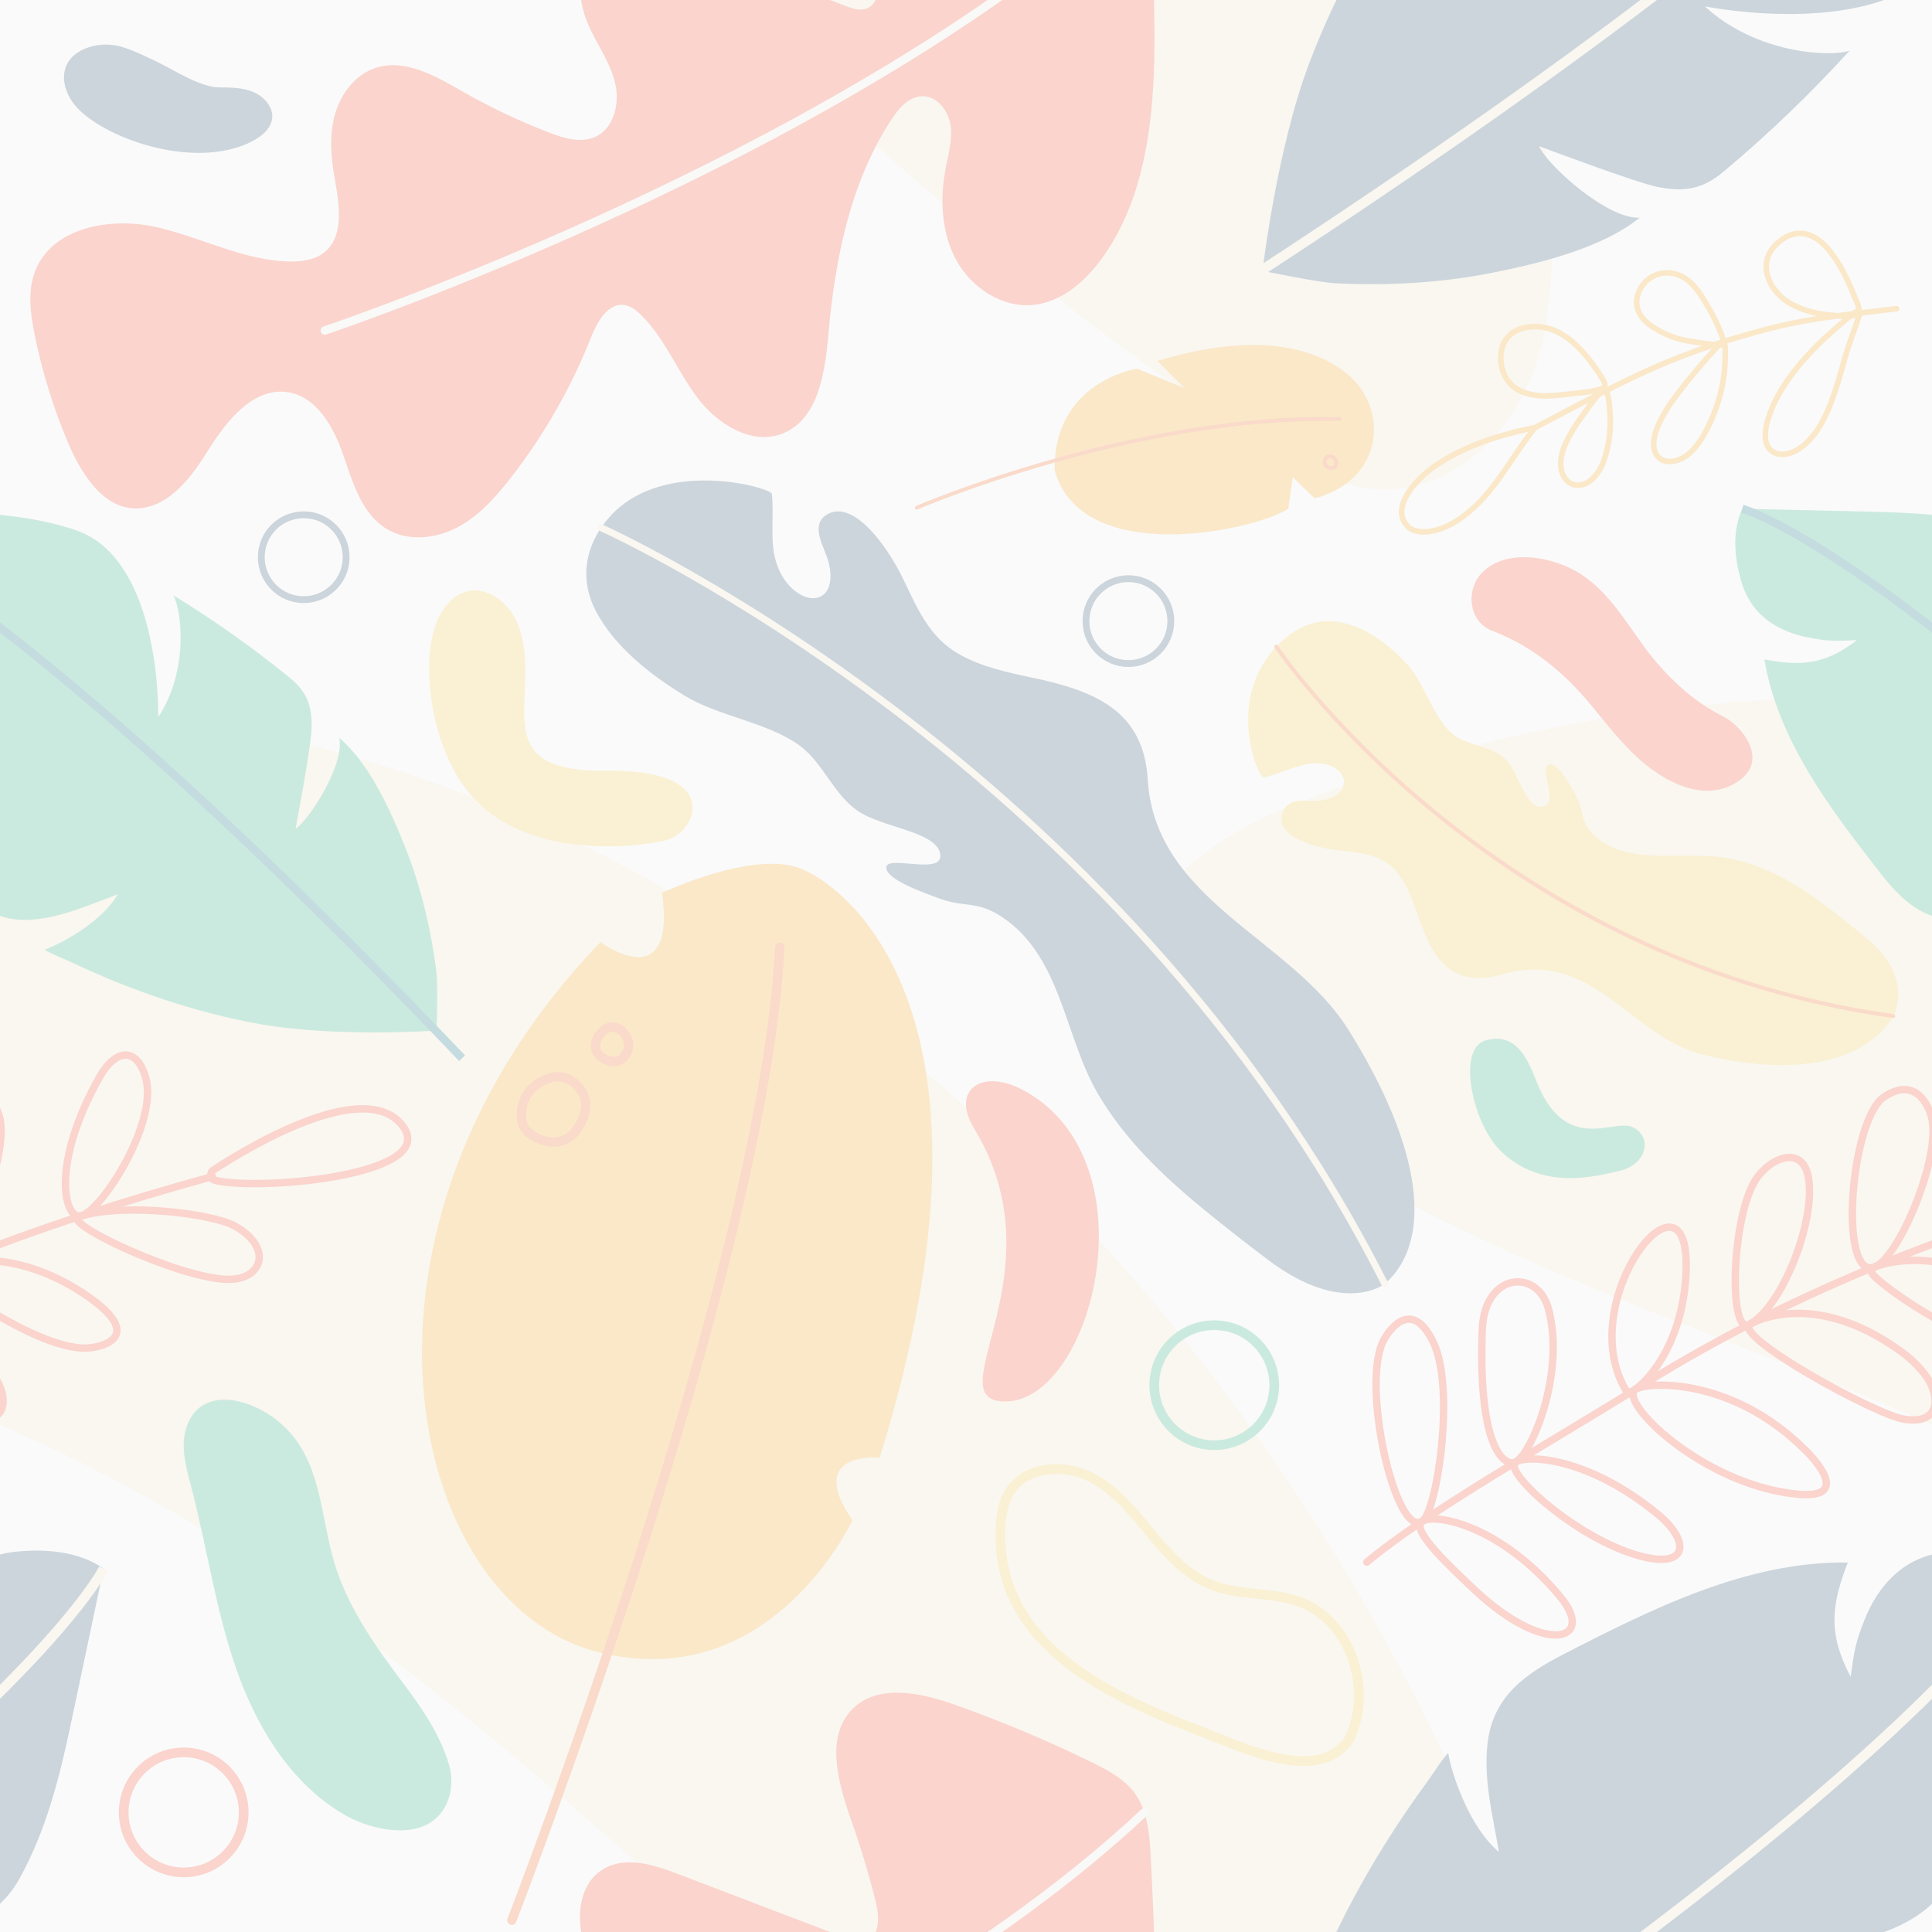 <svg width="5000" height="5000" viewBox="0 0 5000 5000" fill="none" xmlns="http://www.w3.org/2000/svg">
<rect x="0" y="0" width="5000" height="5000" fill="#333333" stroke="none"/>
<g clip-path="url(#clip0_46_529)">
<path d="M5000 0H0V5000H5000V0Z" fill="white"/>
<path d="M3818 4723.66C3315.34 3545.27 2321.57 2437.19 1094.67 2015.83C204 1709.94 -796.64 1736.59 -1669.76 2089.48C-1871.92 2171.18 -2102.86 2340.82 -2045.99 2551.32C-2022.8 2637.16 -1954.6 2702.57 -1886.69 2759.97C-1241.08 3305.69 -393.26 3456.31 334.41 3849.7C1443.24 4449.16 2200.75 5476.74 3257.85 6140.7C3359.62 6204.62 3469.93 6268.02 3590.1 6266.86C3782.33 6265.01 3938.39 6091.84 3986.3 5905.65C4074.65 5562.19 3953.83 5042.1 3818 4723.66Z" fill="#FDF2D6"/>
<path d="M3818 -276.34C3315.34 -1454.73 2321.57 -2562.81 1094.67 -2984.17C204 -3290.06 -796.64 -3263.41 -1669.76 -2910.52C-1871.92 -2828.82 -2102.86 -2659.18 -2045.99 -2448.68C-2022.8 -2362.84 -1954.6 -2297.43 -1886.69 -2240.03C-1241.08 -1694.31 -393.26 -1543.69 334.41 -1150.3C1443.24 -550.84 2200.75 476.74 3257.85 1140.7C3359.62 1204.62 3469.93 1268.02 3590.1 1266.86C3782.33 1265.01 3938.39 1091.84 3986.3 905.65C4074.65 562.19 3953.83 42.1 3818 -276.34Z" fill="#FDF2D6"/>
<path d="M8818 4723.66C8315.34 3545.27 7321.57 2437.19 6094.67 2015.83C5204 1709.94 4203.36 1736.6 3330.24 2089.48C3128.08 2171.18 2897.14 2340.82 2954.01 2551.32C2977.2 2637.16 3045.4 2702.57 3113.31 2759.97C3758.92 3305.69 4606.74 3456.31 5334.41 3849.7C6443.24 4449.16 7200.75 5476.74 8257.85 6140.7C8359.62 6204.62 8469.93 6268.02 8590.1 6266.86C8782.33 6265.01 8938.39 6091.84 8986.3 5905.65C9074.65 5562.19 8953.83 5042.1 8818 4723.66Z" fill="#FDF2D6"/>
<path d="M2520.78 2919.95C2459.87 2820.19 2541.76 2762.81 2650.82 2822.73C2991.61 3009.98 2822.46 3643.31 2592.32 3626.76C2428.64 3615 2745.23 3287.59 2520.78 2919.95Z" fill="#FE674C"/>
<path d="M2961.44 -309.61C2955.67 -327.23 2947.73 -343.94 2936.65 -359.09C2909.32 -396.47 2866.62 -419.01 2825.03 -439.39C2708.98 -496.27 2589.59 -546.33 2467.68 -589.24C2381.16 -619.69 2273.07 -642.28 2207.47 -578.17C2133.72 -506.1 2169.6 -383.73 2203.91 -286.49C2228.3 -217.36 2249.36 -147.06 2267 -75.91C2275.87 -40.13 2277.66 8.64 2243.3 21.99C2225.5 28.91 2205.62 22.06 2187.77 15.25C2043.31 -39.9 1898.86 -95.06 1754.4 -150.21C1692.56 -173.82 1620.55 -196.85 1563.16 -163.86C1488.32 -120.84 1488.4 -9.97 1524.37 68.49C1546.78 117.37 1579.22 162.29 1591.87 214.55C1604.52 266.81 1589.72 331.88 1540.77 354.13C1503.34 371.14 1459.68 357.96 1421.3 343.2C1344.5 313.68 1269.95 278.34 1198.47 237.58C1128.37 197.61 1048.99 150.67 972.27 175.69C919.27 192.98 881.62 242.94 866.72 296.66C851.82 350.38 856.57 407.6 866.31 462.5C878.19 529.43 891.97 611.81 838.45 653.72C813.49 673.27 779.84 677.49 748.14 676.78C628.18 674.11 518.01 612.63 400.8 586.97C283.59 561.31 134.6 589.37 91.08 701.19C70.93 752.97 78.55 811.07 89.56 865.53C108.86 961.01 137.69 1054.56 175.49 1144.34C207.51 1220.41 268.93 1327.16 366.9 1314.84C445.24 1304.99 500.09 1227.16 538.58 1165.53C586.64 1088.57 656.1 1000.74 745.68 1015.16C820.53 1027.21 863.59 1105.83 888.35 1177.48C913.12 1249.13 936.18 1330.07 1001.15 1369.13C1055.32 1401.7 1126.51 1394.65 1182.53 1365.37C1238.55 1336.1 1281.98 1287.69 1320.87 1237.86C1407.3 1127.1 1477.8 1003.93 1529.53 873.31C1545.61 832.72 1573.17 782.92 1616.33 789.49C1633.09 792.04 1647.14 803.31 1659.23 815.2C1720.55 875.48 1752.45 959.13 1803.95 1027.98C1855.45 1096.83 1944.36 1153.31 2024.54 1122.25C2116.79 1086.53 2134.83 966.7 2143.52 868.16C2160.71 673.09 2199.54 474.03 2306.43 309.94C2325.82 280.17 2352.73 248.89 2388.27 249C2425.96 249.12 2454.48 286.65 2459.98 323.94C2465.48 361.23 2454.51 398.68 2447.43 435.7C2432.11 515.86 2435.96 602.52 2475.31 674.03C2514.66 745.54 2594.49 797.8 2675.62 788.94C2746.52 781.2 2805.75 730.45 2848.3 673.21C2947.24 540.11 2977.93 368.39 2985.5 202.72C2991.52 71.03 2984.79 -60.88 2978.07 -192.54C2976.1 -231.79 2973.52 -272.72 2961.44 -309.61Z" fill="#FE674C"/>
<path d="M840.52 855.38C840.52 855.38 2208.75 397.15 2961.44 -309.6" stroke="#FDFAF3" stroke-width="21.891" stroke-miterlimit="10" stroke-linecap="round" stroke-linejoin="round"/>
<path d="M2961.44 4690.39C2955.67 4672.77 2947.73 4656.06 2936.65 4640.91C2909.32 4603.53 2866.62 4580.99 2825.03 4560.61C2708.98 4503.73 2589.59 4453.67 2467.68 4410.76C2381.16 4380.31 2273.07 4357.72 2207.47 4421.83C2133.72 4493.9 2169.6 4616.27 2203.91 4713.51C2228.3 4782.64 2249.36 4852.94 2267 4924.09C2275.87 4959.87 2277.66 5008.64 2243.3 5021.99C2225.5 5028.91 2205.62 5022.06 2187.77 5015.25C2043.31 4960.1 1898.86 4904.94 1754.4 4849.79C1692.56 4826.18 1620.55 4803.15 1563.16 4836.14C1488.32 4879.16 1488.4 4990.03 1524.37 5068.49C1546.78 5117.37 1579.22 5162.29 1591.87 5214.55C1604.52 5266.81 1589.72 5331.88 1540.77 5354.13C1503.34 5371.14 1459.68 5357.96 1421.3 5343.2C1344.5 5313.68 1269.95 5278.34 1198.47 5237.58C1128.37 5197.61 1048.99 5150.67 972.27 5175.69C919.27 5192.98 881.62 5242.94 866.72 5296.66C851.82 5350.38 856.57 5407.6 866.31 5462.5C878.19 5529.43 891.97 5611.81 838.45 5653.72C813.49 5673.27 779.84 5677.49 748.14 5676.78C628.18 5674.11 518.01 5612.63 400.8 5586.97C283.59 5561.31 134.6 5589.37 91.08 5701.19C70.93 5752.97 78.55 5811.07 89.56 5865.53C108.86 5961.01 137.69 6054.56 175.49 6144.34C207.51 6220.41 268.93 6327.16 366.9 6314.84C445.24 6304.99 500.09 6227.16 538.58 6165.53C586.64 6088.57 656.1 6000.74 745.68 6015.16C820.53 6027.21 863.59 6105.83 888.35 6177.48C913.11 6249.13 936.18 6330.07 1001.15 6369.13C1055.32 6401.69 1126.51 6394.65 1182.53 6365.37C1238.55 6336.09 1281.98 6287.69 1320.87 6237.86C1407.3 6127.1 1477.8 6003.93 1529.53 5873.32C1545.61 5832.73 1573.17 5782.93 1616.33 5789.5C1633.09 5792.05 1647.14 5803.32 1659.23 5815.21C1720.55 5875.49 1752.45 5959.14 1803.95 6027.99C1855.45 6096.84 1944.36 6153.32 2024.54 6122.26C2116.79 6086.54 2134.83 5966.71 2143.52 5868.17C2160.71 5673.1 2199.54 5474.04 2306.43 5309.95C2325.82 5280.18 2352.73 5248.9 2388.27 5249.01C2425.96 5249.13 2454.48 5286.66 2459.98 5323.95C2465.48 5361.24 2454.51 5398.69 2447.43 5435.71C2432.11 5515.87 2435.96 5602.53 2475.31 5674.04C2514.66 5745.55 2594.49 5797.81 2675.62 5788.95C2746.52 5781.21 2805.75 5730.46 2848.3 5673.22C2947.24 5540.12 2977.93 5368.4 2985.5 5202.73C2991.52 5071.04 2984.79 4939.13 2978.07 4807.47C2976.1 4768.21 2973.52 4727.28 2961.44 4690.39Z" fill="#FE674C"/>
<path d="M840.52 5855.38C840.52 5855.38 2208.75 5397.15 2961.44 4690.4" stroke="#FDFAF3" stroke-width="21.891" stroke-miterlimit="10" stroke-linecap="round" stroke-linejoin="round"/>
<path d="M4900 2629.77C4900 2629.77 4955.42 2531.22 4831.33 2428.63C4796.01 2399.43 4760.23 2370.75 4723.46 2343.27C4651.76 2289.69 4573.53 2242 4480.49 2222.64C4364.43 2198.48 4210.68 2245.38 4124.2 2160.66C4086.55 2123.78 4101.04 2095.8 4074.55 2052.05C4067.36 2040.18 4032.11 1969.37 4007.59 1979.36C3983.07 1989.35 4035.78 2080.9 3991.84 2088.01C3947.9 2095.12 3931.44 1997.97 3893.65 1962.96C3857.33 1929.32 3793.02 1930 3757.13 1897.88C3705.66 1851.8 3687.15 1767.55 3639.92 1717.36C3593.55 1668.08 3533.46 1620.09 3460.75 1609.08C3393.64 1598.92 3327.11 1636.27 3280.03 1701.66C3180.85 1839.41 3258.55 2014.99 3270.24 2012.28C3303.92 2004.47 3344.72 1985.31 3378.38 1978.41C3412.04 1971.51 3446.86 1975.65 3467.08 1997.39C3475.04 2005.96 3480.6 2018.11 3477.26 2031.65C3469.89 2061.6 3430.17 2073.06 3401.72 2072.88C3373.27 2072.7 3335.04 2064.81 3319.68 2102.01C3296.52 2160.44 3392.38 2191.14 3452.21 2198.94C3514.69 2207.09 3574.52 2207.79 3614.54 2256C3642.03 2289.12 3657.11 2332.2 3671.79 2374.64C3708.05 2479.52 3754.84 2559.34 3888.27 2521.47C4123.31 2454.78 4219.79 2683.22 4406.9 2729.29C4650.63 2789.31 4828.84 2746.74 4900 2629.77Z" fill="#FFD662"/>
<path d="M3302.99 1673.61C3302.99 1673.61 3844.94 2482.09 4900 2629.77" stroke="#FF7F40" stroke-width="9.985" stroke-miterlimit="10" stroke-linecap="round" stroke-linejoin="round"/>
<path d="M3970.37 1099.67C3916 1110.67 3869.23 1123.75 3827.43 1139.67C3786.56 1155.24 3750.33 1173.4 3716.66 1195.2C3686.05 1215.02 3626.61 1265.92 3620.68 1316.7C3618.44 1335.89 3624.13 1352.76 3637.61 1366.83C3653.95 1383.9 3678.86 1385.08 3696.87 1383.06C3768.95 1374.99 3830.16 1312.01 3860.23 1275.18C3882.04 1248.47 3901.64 1219.51 3920.59 1191.51C3938.58 1164.93 3957.18 1137.46 3977.52 1112.17C3996.74 1102.14 4015.82 1092.1 4034.8 1082.11C4060.43 1068.62 4085.6 1055.4 4110.56 1042.45C4107.47 1046.62 4104.18 1051.14 4100.64 1056.08C4098.59 1058.94 4096.96 1061.23 4095.88 1062.65C4073.84 1091.92 4057.78 1117.63 4046.78 1141.24C4046.34 1142.18 4045.91 1143.13 4045.48 1144.08C4045.48 1144.08 4045.48 1144.09 4045.47 1144.09C4035.54 1166.29 4031.04 1186.95 4032.11 1205.48C4033.22 1224.81 4041.13 1241.87 4053.8 1252.27C4064.19 1260.8 4077.04 1264.28 4090.98 1262.35C4125.08 1257.61 4148.44 1222.12 4158.07 1193.17C4172.15 1150.86 4177.53 1106.29 4173.63 1064.28C4173.53 1063.15 4173.41 1061.6 4173.27 1059.73C4171.73 1039.35 4169.72 1023.92 4165.76 1014.2C4206.34 993.79 4246.62 974.41 4287.37 956.54C4332.33 936.82 4379.87 918.58 4430.69 901.58C4404.5 929.79 4379.89 959.51 4358.99 985.28C4329.22 1021.99 4305.87 1053.76 4288.7 1089.43C4279.42 1108.71 4274.41 1124.61 4272.92 1139.48C4270.96 1159.06 4275.79 1176.65 4286.16 1187.75C4305.97 1208.94 4340.92 1203.61 4365.21 1187.41C4385.79 1173.68 4403.55 1152.03 4421.1 1119.29C4447.57 1069.88 4464.42 1015.79 4469.81 962.86C4471.44 946.83 4472.18 929.53 4472.15 908.44C4472.14 901.09 4471.86 894.1 4469.87 888.91C4506.81 877.38 4545.43 866.41 4586.08 855.95C4642.49 841.43 4699.41 832.07 4755.7 824.58C4759.87 824.94 4763.96 825.23 4767.92 825.42C4731.98 855.5 4703.2 882.36 4677.69 909.67C4677.69 909.67 4677.69 909.67 4677.68 909.68C4621.61 969.82 4585.95 1026.55 4568.64 1083.11C4560.67 1109.13 4555.18 1144.78 4574.25 1166.82C4586.21 1180.63 4606.88 1186.2 4628.23 1181.34C4645.7 1177.36 4663.86 1166.8 4680.76 1150.79C4706.8 1126.11 4727.52 1091.86 4745.95 1043C4760.24 1005.13 4771.13 966.33 4780.21 932.94C4787.32 906.8 4796.91 880.07 4806.17 854.22C4810.29 842.72 4814.56 830.83 4818.54 819.16C4818.8 818.38 4819.08 817.55 4819.35 816.68C4827.64 815.71 4835.91 814.74 4844.15 813.78C4865.46 811.3 4887.5 808.74 4909.2 806.03C4913.15 805.54 4915.95 801.94 4915.45 797.99C4915.12 795.34 4913.39 793.21 4911.09 792.24C4909.97 791.77 4908.71 791.58 4907.41 791.74C4885.77 794.45 4863.76 797.01 4842.48 799.48C4834.45 800.41 4826.38 801.35 4818.3 802.3C4818.14 802.07 4817.98 801.83 4817.81 801.63C4818.14 791.63 4813.66 781.94 4810.12 774.32C4809 771.9 4807.94 769.62 4807.18 767.67C4800.93 751.45 4794.75 736.9 4788.29 723.19C4773.01 690.78 4756.85 664.37 4738.87 642.45C4723.34 623.51 4706.68 610.39 4689.55 603.21C4661.07 591.26 4631.32 595.73 4603.38 617.19C4568.62 643.88 4562.7 674.09 4563.86 694.73C4566.15 735.57 4596.16 771.33 4624.88 788.65C4644.38 800.41 4666.37 809.33 4690.24 815.16C4694.15 816.11 4698.15 816.97 4702.19 817.77C4662.36 824.06 4622.35 831.74 4582.48 842.01C4541.83 852.48 4503.17 863.44 4466.19 874.98C4465.4 872.76 4464.53 870.65 4463.74 868.73C4463.12 867.25 4462.56 865.89 4462.14 864.7C4450.69 832.14 4434.68 803.59 4420.53 779.96C4407.71 758.55 4392.19 734.32 4370.16 717.87C4364.17 713.4 4357.38 709.5 4350.04 706.42C4324.33 695.63 4291.91 694.94 4263.93 715.29C4239.02 733.41 4224.46 766.04 4229.32 792.88C4233.12 813.89 4246.28 832.91 4267.38 847.88C4295.85 868.08 4327.95 881.77 4362.78 888.57C4366.19 889.24 4384.49 892.42 4404.5 895.27C4361.32 910.29 4320.5 926.26 4281.57 943.34C4240.83 961.21 4200.62 980.55 4160.15 1000.89C4162.26 991.21 4155.05 978.67 4148.4 968.7L4147.76 967.74C4119.35 923.89 4079.32 871.2 4026.14 848.89C4001.86 838.7 3974.81 834.84 3944.9 841.05C3935.26 843.05 3926.44 846.19 3918.69 850.36C3873.6 874.67 3868.32 931.16 3886.24 971.98C3909.54 1025.03 3967.85 1033.63 4012.67 1031.51C4030.76 1030.65 4048.86 1028.48 4066.37 1026.38L4073.4 1025.54C4077.92 1025.01 4082.53 1024.53 4087.19 1024.06C4099.58 1022.79 4112.21 1021.46 4124.7 1018.9C4092.92 1035.23 4060.85 1052.11 4028.08 1069.35C4008.97 1079.44 3989.73 1089.56 3970.37 1099.67ZM3908.66 1183.45C3889.89 1211.19 3870.48 1239.87 3849.08 1266.08C3820.4 1301.21 3762.28 1361.25 3695.28 1368.76C3686.47 1369.75 3672.3 1370.15 3660.26 1365.1C3655.76 1363.21 3651.55 1360.56 3648.03 1356.88C3637.52 1345.9 3633.26 1333.31 3635 1318.38C3639.92 1276.21 3691.23 1228.84 3724.51 1207.29C3757.31 1186.05 3792.66 1168.33 3832.58 1153.13C3868.9 1139.3 3909.1 1127.63 3955.01 1117.62C3938.66 1139.12 3923.46 1161.58 3908.66 1183.45ZM4732.45 1037.95C4714.81 1084.7 4695.23 1117.24 4670.83 1140.37C4655.81 1154.6 4639.97 1163.93 4625.01 1167.33C4614.67 1169.68 4604.68 1168.97 4596.61 1165.59C4592.08 1163.69 4588.16 1160.95 4585.12 1157.43C4569.58 1139.47 4576.74 1105.81 4582.39 1087.35C4599.05 1032.93 4633.66 978.03 4688.19 919.53C4714.01 891.9 4743.22 864.71 4780.13 833.97C4780.58 833.59 4781.36 832.91 4782.38 832.01C4785.43 829.33 4788.13 827.02 4790.55 825.02C4794.8 824.55 4798.66 823.79 4802.04 822.7C4798.93 831.63 4795.73 840.61 4792.59 849.39C4783.23 875.5 4773.55 902.5 4766.28 929.19C4757.3 962.26 4746.52 1000.67 4732.45 1037.95ZM4741 808.6C4738.56 808.31 4736.63 808.09 4735.4 807.98C4720.88 806.7 4706.83 804.42 4693.65 801.2C4671.2 795.72 4650.56 787.36 4632.31 776.35C4607.66 761.48 4580.22 729.35 4578.23 693.96C4576.83 668.98 4588.24 647.01 4612.14 628.65C4663.78 588.99 4706.72 626.02 4727.73 651.63C4744.94 672.61 4760.49 698.04 4775.25 729.37C4781.56 742.76 4787.61 756.99 4793.73 772.89C4794.66 775.29 4795.82 777.79 4797.04 780.43C4799.88 786.54 4802.98 793.23 4803.37 799.28C4800.26 800.45 4796.66 802.49 4792.43 805.42C4780.16 806.91 4767.85 808.47 4755.51 810.1C4751.1 809.72 4746.29 809.22 4741 808.6ZM4455.47 961.43C4450.27 1012.51 4433.99 1064.75 4408.4 1112.51C4392.02 1143.09 4375.75 1163.09 4357.22 1175.46C4342.09 1185.55 4321.22 1190.84 4306.27 1184.57C4302.68 1183.06 4299.42 1180.89 4296.68 1177.95C4289.14 1169.88 4285.7 1156.4 4287.25 1140.95C4288.57 1127.8 4293.15 1113.43 4301.68 1095.71C4318.24 1061.29 4341.04 1030.31 4370.18 994.38C4392.85 966.43 4419.88 933.79 4448.47 903.67C4449.83 902.23 4451.03 901.05 4452.09 900.04C4454.15 900.03 4455.92 899.95 4457.43 899.8C4457.61 901.92 4457.74 904.73 4457.74 908.51C4457.77 929.08 4457.05 945.9 4455.47 961.43ZM4365.55 874.47C4332.74 868.06 4302.52 855.17 4275.72 836.16C4257.5 823.23 4246.66 807.82 4243.49 790.34C4239.56 768.65 4251.72 742 4272.4 726.97C4304.49 703.63 4340.48 713.72 4361.53 729.44C4381.46 744.32 4396.05 767.15 4408.16 787.39C4421.94 810.41 4437.51 838.16 4448.54 869.51C4449.03 870.91 4449.7 872.53 4450.43 874.28C4451.01 875.67 4451.75 877.47 4452.43 879.35C4446.89 881.12 4441.39 882.9 4435.93 884.69C4413.2 882.46 4379.2 877.13 4365.55 874.47ZM4158.9 1060.84C4159.05 1062.8 4159.17 1064.44 4159.28 1065.63C4163 1105.67 4157.85 1148.2 4144.4 1188.64C4135.41 1215.65 4114.79 1244.52 4088.99 1248.11C4082.43 1249.02 4076.4 1248.33 4070.97 1246.05C4068.13 1244.86 4065.45 1243.23 4062.94 1241.17C4053.51 1233.42 4047.36 1219.78 4046.49 1204.68C4045.56 1188.47 4049.64 1170.07 4058.62 1149.99C4059.02 1149.11 4059.42 1148.23 4059.83 1147.35C4070.4 1124.65 4085.96 1099.79 4107.38 1071.34C4108.5 1069.85 4110.21 1067.47 4112.35 1064.49C4126.14 1045.23 4135.47 1033.46 4141.79 1026.4C4145.52 1024.49 4149.25 1022.59 4152.97 1020.7C4154.87 1026.1 4157.13 1037.37 4158.9 1060.84ZM4085.73 1009.76C4080.99 1010.24 4076.3 1010.72 4071.71 1011.27L4064.66 1012.11C4047.4 1014.18 4029.56 1016.32 4011.99 1017.15C3971.68 1019.06 3919.43 1011.77 3899.43 966.22C3887.2 938.37 3883.47 885.74 3925.53 863.07C3932.05 859.55 3939.56 856.9 3947.84 855.18C4034.61 837.16 4096.61 915.27 4135.68 975.6L4136.43 976.72C4146.06 991.16 4146.34 996.29 4146.17 997.57C4127.2 1005.52 4106.12 1007.68 4085.73 1009.76Z" fill="#FFB83A"/>
<path d="M3583.76 3322.59C3583.76 3322.59 3476.36 3407.98 3280.59 3259.68C3224.87 3217.47 3169.63 3174.59 3115.57 3130.26C3010.13 3043.82 2909.65 2948.07 2840.53 2829.25C2754.31 2681.02 2746.59 2474.19 2592.3 2372.6C2525.13 2328.37 2494.07 2350.98 2422.79 2322.24C2403.45 2314.44 2291.6 2277.84 2293.76 2244.52C2295.92 2211.21 2443.82 2267.83 2433.11 2209.55C2422.4 2151.27 2283.69 2142.69 2218.99 2098.02C2156.81 2055.09 2128.02 1971.09 2068.09 1928.53C1982.13 1867.49 1859.87 1854.52 1770.32 1799.55C1682.4 1745.58 1589.86 1673.55 1541.43 1580.14C1496.72 1493.92 1516.4 1402.16 1582.9 1332.05C1722.99 1184.36 1995.84 1262.44 1997.58 1278.06C2002.6 1323.04 1995.58 1378.82 2001.82 1423.65C2008.06 1468.48 2029.73 1513.37 2068.41 1536.87C2083.65 1546.13 2102.61 1551.76 2119.35 1545.61C2156.37 1532.01 2153.48 1478.68 2140.11 1441.58C2126.73 1404.48 2098.42 1355.65 2141.54 1330.67C2209.7 1292.7 2295.41 1413.7 2333.58 1490.73C2373.44 1571.18 2402.02 1649.15 2485.57 1694.96C2542.97 1726.44 2608.07 1740.4 2672.12 1753.91C2830.42 1787.31 2959.75 1837.76 2970.28 2016.89C2988.84 2332.42 3341.7 2427.98 3490.32 2666.02C3683.88 2976.04 3708.74 3214.22 3583.76 3322.59Z" fill="#486D87"/>
<path d="M1555.66 1365.73C1555.66 1365.73 2897.1 1965.56 3583.76 3322.59" stroke="#FDF2D6" stroke-width="17.71" stroke-miterlimit="10" stroke-linecap="round" stroke-linejoin="round"/>
<path d="M699.321 278.31C712.941 305.31 704.411 345.63 633.951 374.32C477.071 438.18 244.601 346.28 187.731 264.3C150.571 210.73 157.571 146.67 228.281 122.78C258.861 112.45 292.091 113.07 322.641 123.5C352.231 133.61 396.021 153.92 434.981 174.73C466.491 191.56 525.261 226.48 568.771 226.26C612.281 226.04 673.501 227.11 699.321 278.31Z" fill="#486D87"/>
<path d="M3480.37 4516.2C3396.23 4609.74 3212.68 4520.86 3121.49 4486.05C2874.21 4391.64 2571.72 4258.54 2589.76 3947.09C2591.58 3915.71 2597.53 3883.48 2615.27 3857.21C2656.12 3796.73 2747.76 3788.42 2814.36 3818.85C2880.96 3849.28 2928.62 3908.04 2974.81 3964.08C3021 4020.12 3071.19 4077.55 3139.79 4103.43C3209.91 4129.88 3290.1 4119.63 3360.78 4144.64C3495.61 4192.34 3550.51 4367.14 3495.9 4491.95C3491.83 4501.26 3486.58 4509.29 3480.37 4516.2Z" stroke="#FFD662" stroke-width="25" stroke-miterlimit="10" stroke-linecap="round" stroke-linejoin="round"/>
<path d="M1129.99 2667.12C1129.99 2667.12 1133.68 2548.19 1129.18 2513.24C1115.09 2403.94 1089.62 2295.76 1048.85 2193.23C1011.42 2099.1 956.63 1976.11 877.93 1909.5C893.18 1976.82 800.81 2121.68 764.97 2144.65C764.97 2144.65 805.32 1932.44 806.48 1885.34C807.92 1826.94 794.87 1790.84 749.75 1754.01C654.42 1676.21 553.78 1604.91 448.75 1540.79C469.46 1578.12 490.24 1732.1 409.44 1856.41C409.44 1856.41 419.87 1446.33 194.01 1371.27C83.28 1334.47 -34.45 1327.07 -151.1 1324.41C-264.37 1321.83 -377.63 1319.26 -490.9 1316.68C-517.07 1373.25 -511.76 1439.17 -495.18 1499.25C-488.09 1524.94 -477.01 1549.73 -460.78 1570.87C-427.53 1614.2 -374.83 1639.22 -321.23 1649.71C-267.63 1660.2 -249.17 1659.23 -194.61 1656.63C-276.93 1720.81 -339.69 1724.18 -433.78 1706.6C-398.82 1915.47 -264.34 2091.93 -134.14 2258.95C-80.18 2328.17 -22.1 2383.97 71.79 2380.67C152.15 2377.85 230.41 2341.71 304.91 2314.52C261.13 2388.57 154.7 2443.92 115.41 2457.77C134.3 2469.64 160.51 2478.9 182.18 2489.17C338.2 2563.09 504.96 2620.68 674.92 2650.76C869.5 2685.21 1129.99 2667.12 1129.99 2667.12Z" fill="#45BE93"/>
<path d="M-490.899 1316.69C-490.899 1316.69 -47.919 1434.98 1195.87 2738.62" stroke="#288594" stroke-width="21.127" stroke-miterlimit="10"/>
<path d="M6129.99 2667.12C6129.99 2667.12 6133.68 2548.19 6129.18 2513.24C6115.09 2403.94 6089.62 2295.76 6048.85 2193.23C6011.42 2099.1 5956.63 1976.11 5877.93 1909.5C5893.18 1976.82 5800.81 2121.68 5764.97 2144.65C5764.97 2144.65 5805.32 1932.44 5806.48 1885.34C5807.92 1826.94 5794.87 1790.84 5749.75 1754.01C5654.42 1676.21 5553.78 1604.91 5448.75 1540.79C5469.46 1578.12 5490.24 1732.1 5409.44 1856.41C5409.44 1856.41 5419.87 1446.33 5194.01 1371.27C5083.28 1334.47 4965.55 1327.07 4848.9 1324.41C4735.63 1321.83 4622.37 1319.26 4509.1 1316.68C4482.93 1373.25 4488.24 1439.17 4504.82 1499.25C4511.91 1524.94 4522.99 1549.73 4539.22 1570.87C4572.47 1614.2 4625.17 1639.22 4678.77 1649.71C4732.37 1660.2 4750.83 1659.23 4805.39 1656.63C4723.07 1720.81 4660.31 1724.18 4566.22 1706.6C4601.18 1915.47 4735.66 2091.93 4865.86 2258.95C4919.82 2328.17 4977.9 2383.97 5071.79 2380.67C5152.15 2377.85 5230.41 2341.71 5304.91 2314.52C5261.13 2388.57 5154.7 2443.92 5115.41 2457.77C5134.3 2469.64 5160.51 2478.9 5182.18 2489.17C5338.2 2563.09 5504.96 2620.68 5674.92 2650.76C5869.5 2685.21 6129.99 2667.12 6129.99 2667.12Z" fill="#45BE93"/>
<path d="M4509.1 1316.69C4509.1 1316.69 4952.08 1434.98 6195.87 2738.62" stroke="#288594" stroke-width="21.127" stroke-miterlimit="10"/>
<path d="M3267.47 5700.9C3267.47 5700.9 3411.01 5730.89 3454.43 5733.04C3590.25 5739.76 3727.23 5732.68 3860.78 5706.15C3983.39 5681.8 4144.9 5642.95 4243.3 5563.49C4158.19 5567.18 4002.96 5425.91 3983.07 5378.24C3983.07 5378.24 4231.65 5472 4288.57 5483.52C4359.14 5497.8 4405.87 5490.02 4460.64 5444.16C4576.35 5347.27 4685.34 5242.66 4786.6 5131.28C4736.66 5147.93 4545.13 5139.56 4412.27 5016.5C4412.27 5016.5 4907.71 5117.18 5049.2 4864.12C5118.56 4740.06 5153.82 4601.32 5183.06 4462.86C5211.46 4328.41 5239.85 4193.96 5268.24 4059.5C5205.41 4016.13 5124.22 4008.28 5047.59 4015.12C5014.83 4018.04 4982.26 4025.92 4952.98 4040.71C4892.97 4071.02 4850.85 4128.45 4826.15 4190.08C4801.46 4251.71 4798.52 4273.93 4789.51 4339.51C4729.98 4227.58 4739.88 4152.05 4782.21 4043.69C4520.88 4040.41 4276.69 4162.73 4044.91 4281.98C3948.86 4331.4 3868.16 4388.62 3851.22 4501.25C3836.72 4597.64 3863.13 4698.69 3879.51 4793.34C3799.4 4725.22 3755.95 4586.46 3747.9 4536.65C3729.27 4556.61 3712.19 4585.86 3694.89 4609.48C3570.36 4779.54 3463.26 4965.91 3388.83 5162.02C3303.61 5386.52 3267.47 5700.9 3267.47 5700.9Z" fill="#486D87"/>
<path d="M5268.24 4059.51C5268.24 4059.51 5025.83 4562.05 3165.98 5764.04" stroke="#FDF2D6" stroke-width="25.831" stroke-miterlimit="10"/>
<path d="M3267.47 700.9C3267.47 700.9 3411.01 730.89 3454.43 733.04C3590.25 739.76 3727.23 732.68 3860.78 706.15C3983.39 681.79 4144.9 642.95 4243.3 563.49C4158.19 567.18 4002.96 425.91 3983.07 378.24C3983.07 378.24 4231.65 472 4288.57 483.52C4359.14 497.8 4405.87 490.02 4460.64 444.16C4576.35 347.27 4685.34 242.66 4786.6 131.28C4736.66 147.93 4545.13 139.56 4412.27 16.5C4412.27 16.5 4907.71 117.18 5049.2 -135.88C5118.56 -259.94 5153.82 -398.68 5183.06 -537.14C5211.46 -671.59 5239.85 -806.04 5268.24 -940.5C5205.41 -983.87 5124.22 -991.72 5047.59 -984.88C5014.83 -981.96 4982.26 -974.08 4952.98 -959.29C4892.97 -928.98 4850.85 -871.55 4826.15 -809.92C4801.46 -748.29 4798.52 -726.07 4789.51 -660.49C4729.98 -772.42 4739.88 -847.95 4782.21 -956.31C4520.88 -959.59 4276.69 -837.27 4044.91 -718.02C3948.86 -668.6 3868.16 -611.38 3851.22 -498.75C3836.72 -402.36 3863.13 -301.31 3879.51 -206.66C3799.4 -274.78 3755.95 -413.54 3747.9 -463.35C3729.27 -443.39 3712.19 -414.14 3694.89 -390.52C3570.36 -220.46 3463.26 -34.09 3388.83 162.02C3303.61 386.52 3267.47 700.9 3267.47 700.9Z" fill="#486D87"/>
<path d="M5268.24 -940.49C5268.24 -940.49 5025.83 -437.95 3165.98 764.04" stroke="#FDF2D6" stroke-width="25.831" stroke-miterlimit="10"/>
<path d="M-1732.53 5700.9C-1732.53 5700.9 -1588.99 5730.89 -1545.57 5733.04C-1409.75 5739.76 -1272.77 5732.68 -1139.22 5706.15C-1016.61 5681.8 -855.099 5642.95 -756.699 5563.49C-841.809 5567.18 -997.039 5425.91 -1016.93 5378.24C-1016.93 5378.24 -768.349 5472 -711.429 5483.52C-640.859 5497.8 -594.129 5490.02 -539.359 5444.16C-423.649 5347.27 -314.659 5242.66 -213.399 5131.28C-263.339 5147.93 -454.869 5139.56 -587.739 5016.5C-587.739 5016.5 -92.299 5117.18 49.191 4864.12C118.551 4740.06 153.811 4601.32 183.051 4462.86C211.441 4328.41 239.841 4193.96 268.231 4059.5C205.401 4016.13 124.211 4008.28 47.581 4015.12C14.821 4018.04 -17.749 4025.92 -47.029 4040.71C-107.039 4071.02 -149.169 4128.45 -173.859 4190.08C-198.549 4251.71 -201.489 4273.93 -210.499 4339.51C-270.029 4227.58 -260.129 4152.05 -217.799 4043.69C-479.129 4040.41 -723.319 4162.73 -955.099 4281.98C-1051.15 4331.4 -1131.85 4388.62 -1148.79 4501.25C-1163.29 4597.64 -1136.88 4698.69 -1120.5 4793.34C-1200.61 4725.22 -1244.06 4586.46 -1252.11 4536.65C-1270.74 4556.61 -1287.82 4585.86 -1305.12 4609.48C-1429.65 4779.54 -1536.75 4965.91 -1611.18 5162.02C-1696.39 5386.52 -1732.53 5700.9 -1732.53 5700.9Z" fill="#486D87"/>
<path d="M268.24 4059.51C268.24 4059.51 25.83 4562.05 -1834.02 5764.04" stroke="#FDF2D6" stroke-width="25.831" stroke-miterlimit="10"/>
<path d="M4194.05 3029.45C4120.08 3047.11 3993.27 3078.53 3888.92 2983.77C3810.54 2912.59 3768.43 2713.55 3845.1 2692.4C3918.1 2672.27 3949.93 2730.01 3974.21 2793.33C4050.32 2991.84 4176.45 2893.13 4225.09 2917.12C4280.22 2944.31 4258.29 3014.12 4194.05 3029.45Z" fill="#45BE93"/>
<path d="M1732.27 2171.85C1695.26 2185.68 1373.78 2241.15 1215.91 2054.5C1107.12 1925.87 1079.88 1674.13 1147.02 1577.62C1212.2 1483.93 1307.43 1539.26 1337.94 1610.61C1414.59 1789.81 1236.51 1999.98 1571.33 1994.84C1864.48 1990.34 1806.72 2144.02 1732.27 2171.85Z" fill="#FFD662"/>
<path d="M5549.67 3044.93C5085.22 3172.49 4658.92 3330.24 4251.72 3583.73C3995.87 3743 3700.14 3907.4 3537.25 4042.88" stroke="#FE674C" stroke-width="19.084" stroke-miterlimit="10" stroke-linecap="round" stroke-linejoin="round"/>
<path d="M4846.8 3298.48C4841.1 3291.77 4844.5 3282.07 4852.62 3278.66C4897.4 3259.81 5050.86 3231 5230.87 3357.68C5351.5 3442.57 5296.37 3479.99 5234.62 3488C5121.2 3502.71 4881 3338.77 4846.8 3298.48Z" stroke="#FE674C" stroke-width="19.084" stroke-miterlimit="10" stroke-linecap="round" stroke-linejoin="round"/>
<path d="M4852.62 3278.65C4917.98 3251.64 5034.33 2969.37 4994.86 2879.24C4994.86 2879.24 4965.05 2779.4 4876.28 2838.6C4787.5 2897.79 4757.17 3318.1 4852.62 3278.65Z" stroke="#FE674C" stroke-width="19.084" stroke-miterlimit="10" stroke-linecap="round" stroke-linejoin="round"/>
<path d="M4526.6 3428C4612.44 3383.07 4699.33 3159.89 4680.37 3048.27C4665.04 2958.02 4573.46 2997.97 4538.36 3062.07C4480.4 3167.92 4474.46 3455.3 4526.6 3428Z" stroke="#FE674C" stroke-width="19.084" stroke-miterlimit="10" stroke-linecap="round" stroke-linejoin="round"/>
<path d="M4530.35 3426.29C4575.86 3401.68 4725.92 3354.57 4924.08 3500.84C4947.83 3518.37 4968.92 3539.33 4986 3563.4C5020.1 3611.47 5024.32 3688.39 4927.33 3672.81C4851.69 3660.65 4477.79 3454.72 4530.35 3426.29Z" stroke="#FE674C" stroke-width="19.084" stroke-miterlimit="10" stroke-linecap="round" stroke-linejoin="round"/>
<path d="M4232.13 3595.88C4260.98 3575.87 4479.44 3562.13 4670.32 3751.11C4670.32 3751.11 4812.07 3884.62 4645.86 3866.37C4402.95 3839.7 4187.62 3626.75 4232.13 3595.88Z" stroke="#FE674C" stroke-width="19.084" stroke-miterlimit="10" stroke-linecap="round" stroke-linejoin="round"/>
<path d="M4206.38 3595.98C4210.27 3602.74 4218.68 3604.33 4225.3 3600.22C4275.35 3569.13 4358.29 3461.38 4363.69 3286.51C4372.92 2988.11 4072.09 3362.58 4206.38 3595.98Z" stroke="#FE674C" stroke-width="19.084" stroke-miterlimit="10" stroke-linecap="round" stroke-linejoin="round"/>
<path d="M3922.96 3783.43C3953.07 3765.04 4107.28 3769.69 4288.47 3917.29C4372.27 3985.55 4370.54 4055.74 4257.47 4030.14C4090.85 3992.4 3884.91 3806.67 3922.96 3783.43Z" stroke="#FE674C" stroke-width="19.084" stroke-miterlimit="10" stroke-linecap="round" stroke-linejoin="round"/>
<path d="M3922.96 3783.43C3898.36 3797.19 3824.68 3760.5 3836.06 3441.53C3841.39 3292.3 3979.4 3281.72 4007.5 3387.85C4051.24 3553.04 3965.12 3759.84 3922.96 3783.43Z" stroke="#FE674C" stroke-width="19.084" stroke-miterlimit="10" stroke-linecap="round" stroke-linejoin="round"/>
<path d="M3680.77 3936.95C3712.92 3915.46 3883.01 3946.09 4037.92 4132.37C4131.84 4245.31 4000.26 4290.06 3811.41 4110.1C3753.82 4055.23 3648.63 3958.44 3680.77 3936.95Z" stroke="#FE674C" stroke-width="19.084" stroke-miterlimit="10" stroke-linecap="round" stroke-linejoin="round"/>
<path d="M3680.97 3936.46C3720.15 3908.97 3765.77 3592.79 3710.2 3475.44C3658.09 3365.39 3602.6 3429.56 3581.87 3466.69C3519.34 3578.71 3612.58 3984.43 3680.97 3936.46Z" stroke="#FE674C" stroke-width="19.084" stroke-miterlimit="10" stroke-linecap="round" stroke-linejoin="round"/>
<path d="M556.97 3054.89C544.34 3051.85 541.56 3035.08 552.43 3027.97C634.59 2974.23 940.99 2786.86 1040.61 2911.85C1143.58 3041.03 673.16 3082.83 556.97 3054.89Z" stroke="#FE674C" stroke-width="19.084" stroke-miterlimit="10" stroke-linecap="round" stroke-linejoin="round"/>
<path d="M549.67 3044.93C85.22 3172.49 -341.08 3330.24 -748.28 3583.73C-1004.13 3743 -1299.86 3907.4 -1462.75 4042.88" stroke="#FE674C" stroke-width="19.084" stroke-miterlimit="10" stroke-linecap="round" stroke-linejoin="round"/>
<path d="M204.48 3148.5C155.61 3164.08 479.89 3316.24 598.19 3310.9C681.71 3307.13 704.31 3225.9 606.48 3172.33C548.85 3140.77 318.93 3112.02 204.48 3148.5Z" stroke="#FE674C" stroke-width="19.084" stroke-miterlimit="10" stroke-linecap="round" stroke-linejoin="round"/>
<path d="M257.96 2787.09C300.37 2712.31 355.27 2709.87 377.36 2790.57C408.7 2905.07 266.82 3128.22 211.6 3146.35C166.1 3161.28 129.45 3013.69 257.96 2787.09Z" stroke="#FE674C" stroke-width="19.084" stroke-miterlimit="10" stroke-linecap="round" stroke-linejoin="round"/>
<path d="M-153.2 3298.48C-158.9 3291.77 -155.5 3282.07 -147.38 3278.66C-102.6 3259.81 50.86 3231 230.87 3357.68C351.5 3442.57 296.37 3479.99 234.62 3488C121.2 3502.71 -119 3338.77 -153.2 3298.48Z" stroke="#FE674C" stroke-width="19.084" stroke-miterlimit="10" stroke-linecap="round" stroke-linejoin="round"/>
<path d="M-147.38 3278.65C-82.02 3251.64 34.33 2969.37 -5.14 2879.24C-5.14 2879.24 -34.95 2779.4 -123.72 2838.6C-212.5 2897.79 -242.83 3318.1 -147.38 3278.65Z" stroke="#FE674C" stroke-width="19.084" stroke-miterlimit="10" stroke-linecap="round" stroke-linejoin="round"/>
<path d="M-469.65 3426.29C-424.14 3401.68 -274.08 3354.57 -75.92 3500.84C-52.18 3518.37 -31.081 3539.33 -14.001 3563.4C20.099 3611.47 24.32 3688.39 -72.67 3672.81C-148.31 3660.65 -522.21 3454.72 -469.65 3426.29Z" stroke="#FE674C" stroke-width="19.084" stroke-miterlimit="10" stroke-linecap="round" stroke-linejoin="round"/>
<path d="M1148.59 4681.47C1138.41 4697.82 1124.19 4711.78 1105.73 4721.55C1044.29 4754.09 948.911 4729.85 892.451 4697.29C752.561 4616.63 663.271 4468.83 610.391 4316.26C557.511 4163.69 535.361 4002.38 494.521 3846.16C485.131 3810.23 474.651 3773.91 475.471 3736.78C476.281 3699.65 490.371 3660.72 520.901 3639.57C554.901 3616.03 601.151 3619.53 640.151 3633.27C691.721 3651.44 737.371 3686 768.861 3730.7C832.221 3820.66 833.661 3938.71 865.221 4044.12C900.431 4161.71 973.571 4263.76 1047.56 4361.72C1094.23 4423.51 1140.15 4492.34 1162.14 4567.31C1173.23 4605.19 1169.26 4648.25 1148.59 4681.47Z" fill="#45BE93"/>
<path d="M4460.64 1854.86C4506.52 1877.79 4587.68 1972.85 4487.32 2028.81C4406.14 2074.08 4311.62 2024.41 4248.43 1969.88C4198.46 1926.75 4158.25 1873.7 4116.04 1822.96C4045.03 1737.61 3964.85 1672.08 3860.87 1631.93C3801.46 1608.99 3792.89 1529.36 3832.85 1485.13C3895.64 1415.64 4022.38 1440.97 4091.19 1485.83C4161.38 1531.59 4204.95 1604.91 4253.17 1671.19C4307.31 1745.6 4377.73 1813.43 4460.64 1854.86Z" fill="#FE674C"/>
<path d="M1713.5 2310.68C1713.5 2310.68 1942.61 2202.06 2066.49 2245.81C2190.37 2289.55 2633.83 2626.78 2276.39 3772.66C2276.39 3772.66 2081.95 3753.55 2205.95 3934.46C2205.95 3934.46 1994.42 4391.39 1545.23 4274.96C1050.3 4146.67 837.62 3182.36 1553.92 2438.37C1553.92 2438.35 1751.03 2583.79 1713.5 2310.68Z" fill="#FFB83A"/>
<path d="M1567.66 2663.07C1580.05 2655.02 1595.99 2655.98 1607.15 2666.06C1621.02 2678.58 1638.55 2703.68 1616.37 2733.39C1597.79 2758.27 1562.4 2745.32 1548.96 2728.47C1543.35 2721.44 1540.41 2712.33 1541.38 2703.23C1542.63 2691.55 1548.34 2675.62 1567.66 2663.07Z" stroke="#FF7F40" stroke-width="24.003" stroke-miterlimit="10" stroke-linecap="round" stroke-linejoin="round"/>
<path d="M1418.11 2791.13C1441.94 2782.1 1469.02 2786.7 1488.46 2804.2C1512.64 2825.97 1532.81 2863.12 1494.88 2920.48C1457.18 2977.49 1390 2954.53 1362.9 2925.94C1346.71 2908.86 1347.1 2879.55 1353.61 2856.51C1360.08 2833.61 1376.86 2806.76 1418.11 2791.13Z" stroke="#FF7F40" stroke-width="24.003" stroke-miterlimit="10" stroke-linecap="round" stroke-linejoin="round"/>
<path d="M2018.13 2451.38C1976.97 3285.59 1324.68 4969.52 1324.68 4969.52" stroke="#FF7F40" stroke-width="24.003" stroke-miterlimit="10" stroke-linecap="round" stroke-linejoin="round"/>
<path d="M3488.17 969.26C3416.74 909.66 3271.81 850.91 2995.28 934.01L3065.38 1004.4L2942.89 954.22C2942.89 954.22 2726.9 985.49 2729.29 1216.85C2799.08 1468.26 3242.53 1375.09 3334.17 1316.64L3345.66 1235.11L3402.09 1289.47C3402.09 1289.47 3522.9 1265.8 3550.69 1152.78C3567.36 1085.01 3541.76 1013.97 3488.17 969.26Z" fill="#FFB83A"/>
<path d="M3447.62 1181.67C3454.49 1184.51 3458.7 1191.46 3458.13 1198.87C3457.65 1205.07 3454.97 1211.65 3445.71 1211.38C3438.76 1211.18 3434.3 1208.45 3431.45 1205.25C3426.16 1199.3 3426.9 1190.1 3432.54 1184.48C3435.92 1181.12 3440.84 1178.87 3447.62 1181.67Z" stroke="#FF7F40" stroke-width="9.726" stroke-miterlimit="10" stroke-linecap="round" stroke-linejoin="round"/>
<path d="M3467.79 1084.6C2933.78 1072.5 2372.81 1313.78 2372.81 1313.78" stroke="#FF7F40" stroke-width="9.726" stroke-miterlimit="10" stroke-linecap="round" stroke-linejoin="round"/>
<path d="M3142.51 3740.13C3228.27 3740.13 3297.79 3670.61 3297.79 3584.85C3297.79 3499.09 3228.27 3429.57 3142.51 3429.57C3056.75 3429.57 2987.23 3499.09 2987.23 3584.85C2987.23 3670.61 3056.75 3740.13 3142.51 3740.13Z" stroke="#45BE93" stroke-width="25" stroke-miterlimit="10" stroke-linecap="round"/>
<path d="M786.009 1551.87C846.661 1551.87 895.829 1502.7 895.829 1442.05C895.829 1381.4 846.661 1332.23 786.009 1332.23C725.358 1332.23 676.189 1381.4 676.189 1442.05C676.189 1502.7 725.358 1551.87 786.009 1551.87Z" stroke="#486D87" stroke-width="17.681" stroke-miterlimit="10" stroke-linecap="round"/>
<path d="M2920.3 1717.24C2980.95 1717.24 3030.12 1668.07 3030.12 1607.42C3030.12 1546.77 2980.95 1497.6 2920.3 1497.6C2859.65 1497.6 2810.48 1546.77 2810.48 1607.42C2810.48 1668.07 2859.65 1717.24 2920.3 1717.24Z" stroke="#486D87" stroke-width="17.681" stroke-miterlimit="10" stroke-linecap="round"/>
<path d="M475.411 4845.67C561.17 4845.67 630.691 4776.15 630.691 4690.39C630.691 4604.63 561.17 4535.11 475.411 4535.11C389.652 4535.11 320.131 4604.63 320.131 4690.39C320.131 4776.15 389.652 4845.67 475.411 4845.67Z" stroke="#FE674C" stroke-width="25" stroke-miterlimit="10" stroke-linecap="round"/>
<rect width="5000" height="5000" fill="#F8F8F8" fill-opacity="0.75"/>
</g>
<defs>
<clipPath id="clip0_46_529">
<rect width="5000" height="5000" fill="white"/>
</clipPath>
</defs>
</svg>
